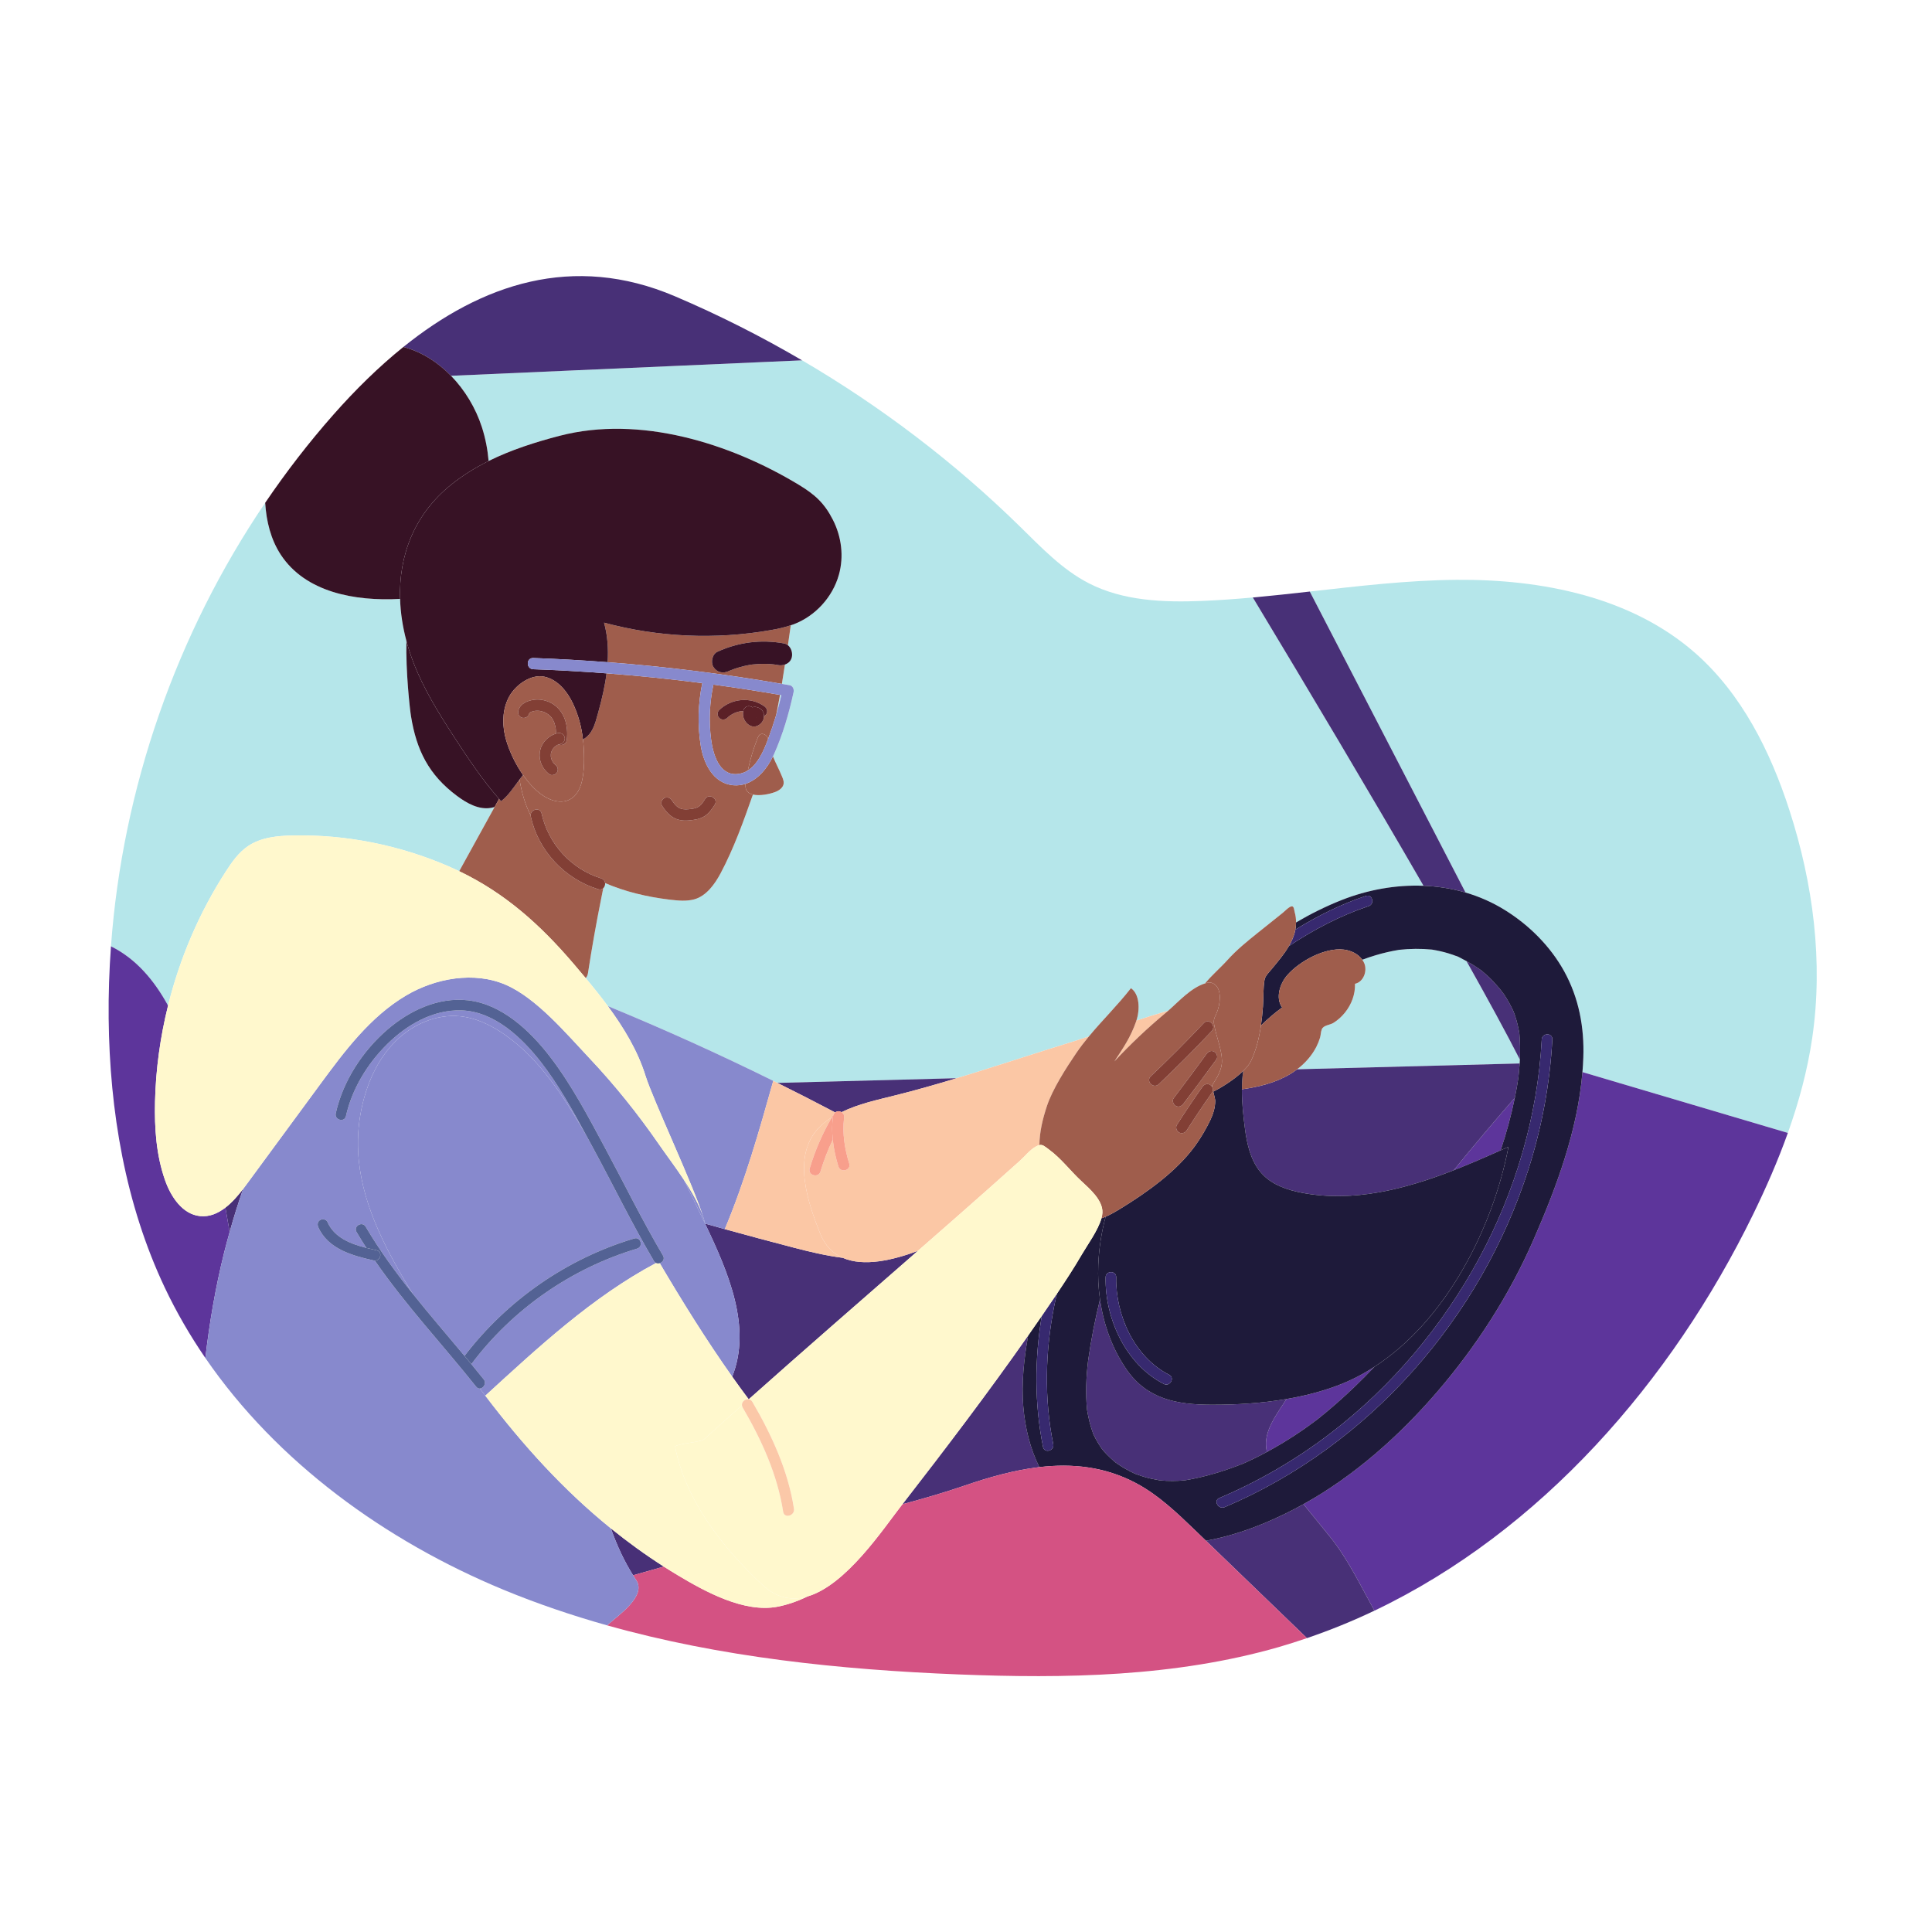 <svg xmlns="http://www.w3.org/2000/svg" xmlns:xlink="http://www.w3.org/1999/xlink" width="500" zoomAndPan="magnify" viewBox="0 0 375 375" height="500" preserveAspectRatio="xMidYMid meet" version="1.0"><defs><clipPath id="c1f43aee1a"><path d="M 117 284 L 254 284 L 254 325.828 L 117 325.828 Z M 117 284 " clip-rule="nonzero"/></clipPath></defs><path fill="#b5e6ea" d="M 93.531 82.898 C 94.258 85.133 94.652 87.32 94.84 89.48 C 99.195 87.32 103.918 85.809 108.641 84.586 C 124.191 80.551 141.691 86.023 155.012 94.07 C 158.184 95.988 160.016 97.656 161.66 100.883 C 163.336 104.164 163.828 108.008 162.824 111.574 C 161.613 115.895 158.27 119.562 154.074 121.168 C 153.883 121.238 153.684 121.301 153.488 121.367 C 153.301 122.766 153.109 124.078 152.934 125.238 C 153.598 125.77 153.875 126.762 153.691 127.566 C 153.527 128.297 152.996 128.77 152.355 128.988 C 152.172 130.227 151.973 131.48 151.766 132.746 C 152.266 132.832 152.773 132.91 153.277 133 C 153.883 133.109 154.152 133.805 154.035 134.34 C 153.145 138.465 151.941 142.594 150.207 146.449 C 150.152 146.574 150.094 146.695 150.031 146.816 C 150.57 148.156 151.27 149.434 151.82 150.789 C 151.988 151.199 152.16 151.633 152.109 152.074 C 152.016 152.898 151.211 153.438 150.438 153.734 L 150.355 153.77 C 149.406 154.117 147.48 154.543 146.141 154.223 C 144.312 159.406 142.473 164.598 139.871 169.5 C 138.781 171.555 137.105 173.934 134.734 174.566 C 133.266 174.957 131.715 174.82 130.207 174.645 C 130.121 174.637 130.035 174.625 129.949 174.613 C 125.516 174.078 121.293 173.059 117.453 171.402 C 117.488 171.77 117.355 172.152 117.094 172.398 C 116.957 173.074 116.824 173.75 116.688 174.426 C 115.723 179.219 114.867 184.035 114.129 188.871 C 114.059 189.316 113.898 189.625 113.68 189.84 C 115.141 191.59 116.598 193.402 117.984 195.281 C 128.848 199.75 139.559 204.59 150.09 209.793 C 150.355 209.926 150.617 210.059 150.883 210.191 L 185.695 209.277 C 186.723 208.965 187.754 208.652 188.777 208.336 C 195.34 206.301 201.859 204.129 208.43 202.113 C 209.41 201.812 210.379 201.492 211.348 201.176 C 213.984 197.992 216.918 195.137 219.512 191.805 C 221.219 192.969 221.281 195.965 220.574 198.094 C 222.508 197.457 224.453 196.836 226.426 196.273 C 226.527 196.242 226.633 196.215 226.738 196.188 C 228.875 194.312 231.164 191.734 233.906 190.875 C 235.25 189.227 236.848 187.898 238.273 186.316 C 240.039 184.355 242.086 182.699 244.141 181.051 C 245.75 179.766 247.359 178.48 248.965 177.195 C 249.336 176.898 250.254 175.922 250.742 175.914 C 251.18 175.91 251.176 176.609 251.297 177.039 C 251.488 177.695 251.566 178.371 251.562 179.043 C 254.387 177.383 257.328 175.922 260.395 174.707 C 265.453 172.707 270.918 171.715 276.301 171.93 C 266.055 154.176 253.98 133.91 243.172 115.969 C 239.883 116.27 236.59 116.508 233.289 116.641 C 225.812 116.945 218.016 116.637 211.355 113.223 C 206.219 110.586 202.152 106.301 198.031 102.258 C 185.324 89.797 171.051 78.938 155.688 69.941 L 87.543 72.941 C 90.25 75.727 92.336 79.211 93.531 82.898 " fill-opacity="1" fill-rule="nonzero"/><path fill="#b5e6ea" d="M 151.66 134.93 C 151.57 134.914 151.484 134.898 151.398 134.883 C 151.164 136.195 150.914 137.512 150.645 138.824 C 151.023 137.539 151.355 136.234 151.66 134.93 " fill-opacity="1" fill-rule="nonzero"/><path fill="#b5e6ea" d="M 329.039 126.754 C 316.621 115.844 299.215 112.402 282.688 112.543 C 273.164 112.629 263.699 113.754 254.23 114.82 L 284.461 173.242 C 287.109 174.016 289.672 175.133 292.078 176.625 C 296.801 179.551 300.926 183.668 303.617 188.547 C 306.473 193.723 307.531 199.426 307.324 205.297 C 307.293 206.23 307.227 207.164 307.148 208.094 L 347.02 219.902 C 349.156 213.918 350.824 207.785 351.746 201.5 C 353.926 186.703 351.926 171.473 347.32 157.242 C 343.629 145.828 338.051 134.672 329.039 126.754 " fill-opacity="1" fill-rule="nonzero"/><path fill="#b5e6ea" d="M 283.047 185.707 C 282.883 185.621 282.715 185.539 282.551 185.5 C 282.715 185.57 282.883 185.637 283.047 185.707 " fill-opacity="1" fill-rule="nonzero"/><path fill="#b5e6ea" d="M 32.617 195.184 C 34.906 185.945 38.703 177.078 43.875 169.086 C 45.062 167.254 46.359 165.422 48.172 164.207 C 50.672 162.527 53.836 162.223 56.852 162.164 C 67.188 161.949 77.547 164.039 87.035 168.133 C 87.746 168.445 88.445 168.766 89.133 169.098 C 91.422 164.945 93.711 160.793 96 156.641 C 95.789 156.703 95.566 156.758 95.336 156.801 C 92.957 157.23 90.621 155.918 88.684 154.473 C 83.203 150.387 80.844 145.594 79.781 139.051 C 79.539 137.578 78.746 130.375 78.883 124.391 C 78.16 121.676 77.742 118.941 77.656 116.246 C 68.781 116.73 59.277 114.922 54.516 107.695 C 52.555 104.715 51.699 101.184 51.473 97.598 C 34.23 123.023 23.762 153.039 21.539 183.68 C 26.387 186.082 29.926 190.258 32.617 195.184 " fill-opacity="1" fill-rule="nonzero"/><path fill="#b5e6ea" d="M 263.004 190.953 C 263.078 192.973 262.32 194.969 261.062 196.535 C 260.434 197.32 259.672 198.008 258.82 198.539 C 258.113 198.98 256.863 198.973 256.547 199.816 C 256.363 200.305 256.367 200.914 256.215 201.426 C 256.035 202.023 255.797 202.605 255.516 203.164 C 254.637 204.891 253.32 206.375 251.777 207.547 L 294.969 206.418 C 294.98 206.164 294.992 205.914 295.004 205.664 C 292.348 200.465 288.785 193.93 284.641 186.551 C 284.23 186.328 283.824 186.098 283.402 185.895 C 283.309 185.848 283.207 185.793 283.105 185.738 C 283.027 185.707 282.949 185.672 282.867 185.645 C 282.289 185.418 281.695 185.215 281.102 185.035 C 280.07 184.719 279.02 184.496 277.957 184.316 C 275.828 184.105 273.695 184.125 271.566 184.355 C 270.027 184.609 268.508 184.961 267.016 185.406 C 266.145 185.668 265.277 185.965 264.422 186.281 C 264.422 186.281 264.418 186.281 264.418 186.281 C 264.566 186.496 264.699 186.715 264.801 186.957 C 265.445 188.5 264.637 190.613 263.004 190.953 " fill-opacity="1" fill-rule="nonzero"/><path fill="#483077" d="M 294.91 200.582 C 294.711 199.41 294.445 198.254 294.062 197.125 C 293.977 196.855 293.875 196.59 293.773 196.324 C 293.523 195.793 293.273 195.27 292.992 194.758 C 292.664 194.164 292.312 193.586 291.941 193.023 C 291.605 192.512 290.242 191 291.621 192.504 C 290.734 191.535 289.93 190.527 288.973 189.625 C 288.508 189.188 288.023 188.781 287.535 188.371 C 287.332 188.223 287.129 188.078 286.922 187.934 C 286.188 187.434 285.418 186.98 284.641 186.547 C 288.789 193.93 292.348 200.465 295.004 205.664 C 295.086 203.969 295.07 202.27 294.91 200.582 " fill-opacity="1" fill-rule="nonzero"/><path fill="#483077" d="M 155.684 69.941 C 147.723 65.277 139.469 61.109 130.98 57.496 C 111.219 49.086 93.473 55.125 78.297 67.344 C 81.809 68.273 84.961 70.285 87.543 72.941 L 155.684 69.941 " fill-opacity="1" fill-rule="nonzero"/><path fill="#483077" d="M 284.461 173.242 L 254.23 114.82 C 250.543 115.234 246.859 115.637 243.172 115.973 C 253.98 133.91 266.055 154.18 276.301 171.926 C 279.066 172.039 281.805 172.465 284.461 173.242 " fill-opacity="1" fill-rule="nonzero"/><path fill="#5d359b" d="M 249.719 271.547 C 249.297 272.191 248.871 272.828 248.453 273.473 C 246.992 275.719 245.5 278.199 245.754 280.863 C 245.785 281.188 245.844 281.504 245.922 281.812 C 245.938 281.805 245.953 281.797 245.969 281.789 C 247.836 280.781 249.656 279.688 251.43 278.52 C 252.285 277.961 253.125 277.383 253.957 276.785 C 254.316 276.527 254.676 276.266 255.031 276 C 255.145 275.918 255.602 275.57 255.801 275.418 C 255.844 275.387 255.875 275.363 255.887 275.352 C 256.035 275.234 256.18 275.117 256.328 275 C 256.664 274.727 257.004 274.449 257.34 274.172 C 258.004 273.621 258.656 273.062 259.309 272.492 C 261.914 270.215 264.41 267.805 266.789 265.289 C 264.5 266.766 262.086 268.012 259.539 268.961 C 256.355 270.148 253.062 270.973 249.719 271.547 " fill-opacity="1" fill-rule="nonzero"/><path fill="#5d359b" d="M 297.668 240.602 C 292.973 251.363 286.578 261.297 278.926 270.188 C 271.594 278.707 262.879 286.473 253.008 291.957 C 254.703 294.043 256.402 296.129 258.094 298.215 C 261.574 302.488 264.035 307.68 266.777 312.629 C 299.047 297.238 324.449 268.148 340.285 235.691 C 342.793 230.551 345.098 225.289 347.02 219.902 L 307.152 208.094 C 306.215 219.398 302.172 230.289 297.668 240.602 " fill-opacity="1" fill-rule="nonzero"/><path fill="#5d359b" d="M 291.281 223.277 C 292.387 219.93 293.328 216.527 294.027 213.074 C 289.996 217.695 286.043 222.387 282.168 227.145 C 285.254 225.941 288.293 224.621 291.281 223.277 " fill-opacity="1" fill-rule="nonzero"/><path fill="#483077" d="M 253.008 291.957 C 252.508 292.234 252.008 292.512 251.5 292.777 C 246.047 295.641 240.16 297.965 234.078 299.059 C 240.613 305.359 247.148 311.656 253.68 317.957 C 258.16 316.43 262.531 314.656 266.777 312.629 C 264.031 307.68 261.574 302.488 258.094 298.215 C 256.402 296.129 254.703 294.043 253.008 291.957 " fill-opacity="1" fill-rule="nonzero"/><path fill="#483077" d="M 248.453 273.473 C 248.871 272.828 249.297 272.191 249.719 271.547 C 244.918 272.371 240.008 272.672 235.133 272.66 C 228.43 272.645 222.633 271.578 218.637 265.781 C 215.871 261.758 214.195 257.055 213.508 252.223 C 212.547 256.117 211.781 260.062 211.211 264.02 C 210.824 267.242 210.676 270.488 211.008 273.723 C 211.258 275.223 211.613 276.699 212.133 278.133 C 212.164 278.215 212.188 278.281 212.207 278.34 C 212.359 278.652 212.504 278.969 212.672 279.273 C 213.039 279.969 213.457 280.633 213.91 281.277 C 214.195 281.598 214.473 281.926 214.77 282.238 C 215.305 282.797 215.879 283.301 216.457 283.816 C 216.77 284.035 217.078 284.254 217.398 284.461 C 218.055 284.887 218.738 285.273 219.438 285.637 C 219.723 285.777 220.012 285.91 220.301 286.051 C 220.879 286.25 221.449 286.469 222.039 286.645 C 223.051 286.949 224.09 287.164 225.133 287.34 C 226.754 287.492 228.375 287.488 229.996 287.328 C 233.859 286.688 237.574 285.551 241.219 284.113 C 241.414 284.027 241.617 283.938 241.82 283.848 C 242.289 283.633 242.754 283.418 243.219 283.191 C 244.129 282.754 245.031 282.293 245.922 281.812 C 245.844 281.504 245.785 281.188 245.754 280.863 C 245.5 278.199 246.992 275.719 248.453 273.473 " fill-opacity="1" fill-rule="nonzero"/><path fill="#483077" d="M 120.613 301.629 C 121.293 303.047 122.047 304.426 122.879 305.762 C 124.867 305.195 126.855 304.633 128.844 304.074 C 125.223 301.762 121.805 299.281 118.559 296.652 C 119.164 298.344 119.844 300.008 120.613 301.629 " fill-opacity="1" fill-rule="nonzero"/><path fill="#483077" d="M 250.449 208.457 C 247.613 210.164 244.336 210.969 241.051 211.434 C 241.035 214.043 241.336 216.727 241.656 219.168 C 241.844 220.562 242.098 221.988 242.516 223.34 C 243.055 225.094 243.867 226.727 245.141 228.027 C 247.121 230.055 249.961 231 252.746 231.523 C 262.668 233.402 272.617 230.867 282.172 227.141 C 286.043 222.387 289.996 217.695 294.031 213.074 C 294.289 211.809 294.52 210.539 294.707 209.258 C 294.816 208.316 294.906 207.367 294.965 206.418 L 251.777 207.547 C 251.352 207.875 250.906 208.18 250.449 208.457 " fill-opacity="1" fill-rule="nonzero"/><path fill="#483077" d="M 199.547 259.254 C 191.742 270.391 183.504 281.227 175.164 291.969 C 179.242 290.879 183.281 289.711 187.227 288.355 C 191.949 286.734 196.836 285.344 201.742 284.766 C 199.934 281.148 198.965 277.145 198.617 272.996 C 198.238 268.426 198.758 263.797 199.547 259.254 " fill-opacity="1" fill-rule="nonzero"/><path fill="#483077" d="M 145.332 271.598 C 156.203 261.918 167.195 252.371 178.156 242.793 C 173.305 244.609 167.641 245.93 163.57 244.141 C 160.305 243.73 157.066 242.949 153.898 242.121 C 149.484 240.977 145.078 239.785 140.684 238.574 C 139.406 238.219 138.129 237.855 136.852 237.5 C 136.855 237.504 136.859 237.512 136.859 237.52 C 136.859 237.512 136.855 237.504 136.852 237.5 C 136.852 237.496 136.852 237.496 136.848 237.496 C 141.34 246.891 145.957 257.578 142.121 267.207 C 143.168 268.688 144.234 270.148 145.32 271.598 C 145.324 271.598 145.328 271.598 145.332 271.598 " fill-opacity="1" fill-rule="nonzero"/><path fill="#483077" d="M 43.75 234.398 C 44.031 235.977 44.309 237.555 44.574 239.133 C 45.355 236.332 46.227 233.547 47.18 230.789 C 46.172 232.102 45.031 233.41 43.75 234.398 " fill-opacity="1" fill-rule="nonzero"/><path fill="#483077" d="M 162.305 215.793 C 162.328 215.781 162.355 215.777 162.379 215.766 C 162.457 215.738 162.539 215.723 162.621 215.719 C 162.672 215.711 162.711 215.688 162.762 215.688 C 162.957 215.688 163.16 215.754 163.34 215.867 C 166.688 214.234 170.309 213.484 173.949 212.566 C 177.895 211.574 181.805 210.457 185.695 209.277 L 150.883 210.191 C 154.645 212.055 158.383 213.965 162.098 215.922 C 162.164 215.867 162.234 215.824 162.305 215.793 " fill-opacity="1" fill-rule="nonzero"/><path fill="#1e1a3a" d="M 299.254 201.758 C 299.324 200.441 301.375 200.438 301.305 201.758 C 300.848 210.297 299.281 218.766 296.684 226.914 C 292.082 241.363 284.344 254.773 274.262 266.094 C 264.18 277.414 251.68 286.617 237.699 292.535 C 236.5 293.043 235.453 291.277 236.668 290.766 C 244.359 287.508 251.621 283.266 258.258 278.191 C 270.105 269.133 279.938 257.465 287.035 244.359 C 294.133 231.258 298.453 216.652 299.254 201.758 Z M 282.551 185.5 C 282.715 185.539 282.883 185.621 283.047 185.707 C 282.879 185.637 282.715 185.57 282.551 185.5 Z M 260.391 174.707 C 257.324 175.922 254.387 177.387 251.562 179.043 C 251.559 179.508 251.516 179.977 251.43 180.438 C 255.746 177.77 260.312 175.496 265.109 173.902 C 266.363 173.48 266.902 175.461 265.656 175.879 C 260.199 177.695 255.008 180.418 250.168 183.637 C 249.707 184.438 249.164 185.199 248.594 185.93 C 248.012 186.68 247.398 187.398 246.801 188.133 C 246.301 188.746 245.574 189.41 245.441 190.203 C 245.16 191.875 245.262 193.691 245.137 195.387 C 245.047 196.605 244.926 197.832 244.75 199.047 C 246.043 197.793 247.402 196.609 248.863 195.555 C 247.5 193.656 248.473 190.863 249.871 189.27 C 252.246 186.555 257.16 183.879 260.828 184.316 C 262.223 184.48 263.625 185.156 264.418 186.285 C 264.418 186.285 264.422 186.285 264.422 186.285 C 265.277 185.965 266.141 185.668 267.016 185.41 C 268.508 184.961 270.027 184.613 271.566 184.359 C 273.691 184.129 275.828 184.105 277.957 184.316 C 279.016 184.496 280.07 184.719 281.102 185.035 C 281.695 185.215 282.285 185.418 282.867 185.645 C 282.949 185.676 283.023 185.707 283.105 185.738 C 283.207 185.793 283.305 185.848 283.402 185.891 C 283.82 186.098 284.23 186.328 284.641 186.551 C 285.418 186.98 286.184 187.434 286.918 187.938 C 287.125 188.078 287.328 188.227 287.535 188.371 C 288.02 188.785 288.508 189.191 288.969 189.625 C 289.93 190.527 290.734 191.539 291.617 192.504 C 290.242 191 291.602 192.516 291.941 193.023 C 292.312 193.59 292.664 194.168 292.988 194.758 C 293.273 195.27 293.523 195.797 293.773 196.324 C 293.875 196.59 293.973 196.859 294.062 197.129 C 294.445 198.254 294.707 199.41 294.906 200.582 C 295.066 202.27 295.082 203.969 295.004 205.664 C 294.992 205.914 294.98 206.168 294.965 206.418 C 294.902 207.367 294.816 208.316 294.703 209.258 C 294.516 210.539 294.289 211.809 294.027 213.074 C 293.328 216.527 292.387 219.93 291.277 223.277 C 291.785 223.051 292.289 222.824 292.793 222.594 C 289.805 238.23 280.766 256.246 266.785 265.289 C 264.406 267.805 261.914 270.215 259.305 272.496 C 258.656 273.062 258.004 273.621 257.34 274.172 C 257.004 274.449 256.664 274.727 256.324 275 C 256.18 275.117 256.035 275.234 255.887 275.352 C 255.871 275.363 255.844 275.387 255.801 275.422 C 255.602 275.57 255.145 275.918 255.031 276 C 254.676 276.266 254.316 276.527 253.957 276.785 C 253.125 277.383 252.285 277.961 251.43 278.523 C 249.656 279.688 247.836 280.781 245.969 281.789 C 245.953 281.797 245.938 281.805 245.922 281.812 C 245.031 282.293 244.129 282.754 243.219 283.195 C 242.754 283.418 242.285 283.637 241.82 283.848 C 241.617 283.938 241.414 284.027 241.215 284.113 C 237.574 285.551 233.859 286.688 229.996 287.328 C 228.375 287.492 226.754 287.492 225.133 287.34 C 224.086 287.164 223.051 286.949 222.035 286.645 C 221.449 286.469 220.879 286.25 220.301 286.051 C 220.012 285.91 219.723 285.777 219.434 285.637 C 218.738 285.273 218.055 284.887 217.395 284.461 C 217.074 284.254 216.766 284.035 216.457 283.816 C 215.879 283.301 215.305 282.797 214.77 282.238 C 214.469 281.926 214.195 281.598 213.91 281.277 C 213.457 280.633 213.039 279.969 212.668 279.273 C 212.504 278.969 212.359 278.652 212.207 278.344 C 212.188 278.285 212.164 278.215 212.133 278.133 C 211.613 276.699 211.258 275.223 211.008 273.723 C 210.676 270.488 210.824 267.246 211.211 264.02 C 211.781 260.062 212.543 256.117 213.508 252.223 C 213.191 250.004 213.082 247.762 213.172 245.543 C 213.305 242.227 213.812 239.121 214.602 236.16 C 214.332 236.277 214.062 236.379 213.789 236.473 C 213.148 238.801 211.023 241.703 209.988 243.484 C 208.477 246.09 206.82 248.613 205.145 251.113 C 204.957 251.93 204.77 252.742 204.609 253.562 C 202.875 262.367 202.66 271.492 204.434 280.309 C 204.691 281.602 202.715 282.148 202.457 280.855 C 200.766 272.465 200.809 263.855 202.195 255.441 C 201.32 256.719 200.438 257.988 199.547 259.254 C 198.758 263.797 198.238 268.426 198.617 272.996 C 198.965 277.145 199.934 281.148 201.738 284.766 C 208.078 284.023 214.457 284.645 220.559 287.906 C 224.887 290.219 228.488 293.672 232.027 297.082 C 232.711 297.742 233.395 298.402 234.078 299.059 C 240.156 297.965 246.047 295.641 251.5 292.777 C 252.008 292.512 252.504 292.234 253.008 291.957 C 262.879 286.477 271.594 278.707 278.926 270.191 C 286.578 261.297 292.973 251.363 297.668 240.602 C 302.172 230.289 306.215 219.398 307.152 208.094 C 307.227 207.164 307.293 206.23 307.32 205.297 C 307.531 199.426 306.469 193.723 303.617 188.547 C 300.926 183.668 296.801 179.551 292.078 176.629 C 289.672 175.133 287.109 174.016 284.461 173.242 C 281.805 172.465 279.066 172.039 276.301 171.93 C 270.918 171.715 265.449 172.707 260.391 174.707 " fill-opacity="1" fill-rule="nonzero"/><path fill="#9f5d4c" d="M 242.812 205.941 C 242.516 206.566 241.977 207.219 241.312 207.867 C 241.137 209.016 241.055 210.215 241.051 211.434 C 244.34 210.969 247.613 210.164 250.449 208.457 C 250.906 208.18 251.352 207.875 251.777 207.547 C 253.32 206.375 254.637 204.891 255.516 203.164 C 255.797 202.605 256.035 202.023 256.215 201.426 C 256.367 200.914 256.363 200.305 256.547 199.816 C 256.863 198.973 258.113 198.98 258.82 198.539 C 259.672 198.008 260.434 197.32 261.062 196.535 C 262.324 194.969 263.078 192.973 263.004 190.953 C 264.637 190.613 265.445 188.496 264.801 186.957 C 264.699 186.715 264.566 186.496 264.418 186.285 C 263.625 185.156 262.223 184.48 260.828 184.316 C 257.16 183.879 252.25 186.555 249.871 189.27 C 248.473 190.863 247.5 193.656 248.863 195.555 C 247.402 196.609 246.043 197.789 244.75 199.043 C 244.406 201.422 243.844 203.758 242.812 205.941 " fill-opacity="1" fill-rule="nonzero"/><path fill="#1e1a3a" d="M 225.898 268.621 C 218.523 264.867 214.445 255.941 214.602 247.914 C 214.625 246.594 216.676 246.594 216.652 247.914 C 216.508 255.262 220.176 263.41 226.934 266.848 C 228.109 267.449 227.07 269.219 225.898 268.621 Z M 252.746 231.527 C 249.961 231 247.121 230.055 245.141 228.027 C 243.867 226.727 243.055 225.094 242.516 223.34 C 242.098 221.988 241.84 220.562 241.656 219.168 C 241.336 216.727 241.035 214.043 241.047 211.434 C 241.055 210.215 241.137 209.016 241.312 207.867 C 239.633 209.504 237.113 211.078 235.496 211.883 C 235.672 212.605 235.879 213.418 235.875 213.66 C 235.867 214.984 235.492 216.207 234.93 217.391 C 234.133 219.074 233.035 220.941 231.93 222.457 C 228.328 227.395 222.637 231.434 217.488 234.594 C 216.758 235.039 215.707 235.68 214.598 236.16 C 213.812 239.121 213.305 242.227 213.172 245.543 C 213.082 247.762 213.191 250.004 213.508 252.223 C 214.195 257.059 215.871 261.758 218.637 265.781 C 222.633 271.582 228.426 272.645 235.133 272.66 C 240.008 272.672 244.918 272.371 249.719 271.547 C 253.062 270.973 256.355 270.148 259.539 268.961 C 262.086 268.016 264.5 266.77 266.785 265.289 C 280.766 256.246 289.809 238.23 292.793 222.594 C 292.289 222.824 291.785 223.051 291.277 223.277 C 288.293 224.621 285.254 225.941 282.168 227.145 C 272.613 230.867 262.668 233.402 252.746 231.527 " fill-opacity="1" fill-rule="nonzero"/><path fill="#5d359b" d="M 44.574 239.133 C 44.309 237.555 44.031 235.977 43.75 234.398 C 42.285 235.527 40.645 236.238 38.809 236.043 C 35.406 235.68 33.172 232.305 32.035 229.074 C 30.324 224.215 29.969 218.977 30.09 213.824 C 30.238 207.543 31.102 201.281 32.617 195.184 C 29.926 190.258 26.387 186.082 21.539 183.68 C 21.199 188.34 21.043 193.016 21.09 197.691 C 21.277 215.617 24.32 233.723 31.984 249.926 C 34.246 254.703 36.891 259.254 39.859 263.582 C 40.664 256.715 41.824 249.887 43.496 243.172 C 43.836 241.82 44.199 240.477 44.574 239.133 " fill-opacity="1" fill-rule="nonzero"/><path fill="#37296f" d="M 250.172 183.637 C 255.012 180.418 260.199 177.695 265.656 175.875 C 266.902 175.461 266.367 173.48 265.109 173.898 C 260.312 175.496 255.746 177.77 251.43 180.438 C 251.367 180.758 251.297 181.074 251.195 181.383 C 250.945 182.176 250.586 182.918 250.172 183.637 " fill-opacity="1" fill-rule="nonzero"/><path fill="#37296f" d="M 202.199 255.441 C 200.809 263.855 200.766 272.465 202.457 280.855 C 202.715 282.148 204.695 281.598 204.434 280.309 C 202.66 271.492 202.879 262.367 204.609 253.562 C 204.77 252.738 204.957 251.926 205.145 251.113 C 205.137 251.125 205.129 251.137 205.121 251.152 C 204.156 252.586 203.18 254.016 202.199 255.441 " fill-opacity="1" fill-rule="nonzero"/><path fill="#37296f" d="M 226.934 266.848 C 220.176 263.41 216.512 255.262 216.652 247.91 C 216.676 246.594 214.625 246.594 214.602 247.91 C 214.445 255.941 218.523 264.867 225.898 268.621 C 227.07 269.215 228.113 267.449 226.934 266.848 " fill-opacity="1" fill-rule="nonzero"/><path fill="#37296f" d="M 287.031 244.359 C 279.934 257.465 270.105 269.133 258.258 278.191 C 251.621 283.266 244.359 287.508 236.664 290.766 C 235.453 291.277 236.5 293.043 237.703 292.535 C 251.68 286.617 264.18 277.414 274.262 266.094 C 284.34 254.773 292.082 241.363 296.684 226.914 C 299.281 218.766 300.844 210.297 301.305 201.758 C 301.375 200.438 299.32 200.441 299.25 201.758 C 298.453 216.652 294.129 231.258 287.031 244.359 " fill-opacity="1" fill-rule="nonzero"/><path fill="#9f5d4c" d="M 236.258 191.586 C 236.656 192.188 236.766 192.938 236.762 193.656 C 236.754 194.738 236.52 195.816 236.074 196.805 C 235.898 197.18 235.695 197.551 235.629 197.961 C 235.559 198.379 235.641 198.809 235.727 199.223 C 236.137 201.309 237.148 203.781 237.184 205.871 C 237.211 207.613 236.227 209.188 235.277 210.648 C 235.254 210.684 235.273 210.832 235.312 211.043 C 235.391 211.207 235.426 211.383 235.422 211.559 C 235.445 211.664 235.473 211.77 235.496 211.883 C 237.113 211.078 239.633 209.504 241.312 207.867 C 241.977 207.219 242.516 206.566 242.812 205.941 C 243.844 203.758 244.406 201.422 244.75 199.043 C 244.926 197.828 245.047 196.605 245.137 195.387 C 245.262 193.691 245.16 191.875 245.441 190.203 C 245.574 189.41 246.301 188.746 246.801 188.133 C 247.398 187.398 248.012 186.676 248.594 185.93 C 249.168 185.199 249.707 184.438 250.172 183.637 C 250.586 182.918 250.945 182.176 251.195 181.383 C 251.297 181.074 251.367 180.758 251.43 180.438 C 251.52 179.977 251.562 179.508 251.562 179.043 C 251.566 178.371 251.488 177.699 251.297 177.039 C 251.176 176.613 251.18 175.91 250.742 175.914 C 250.254 175.922 249.336 176.898 248.965 177.195 C 247.359 178.48 245.75 179.766 244.141 181.055 C 242.086 182.699 240.039 184.359 238.273 186.316 C 236.848 187.898 235.25 189.23 233.906 190.875 C 234.074 190.824 234.242 190.773 234.414 190.734 C 235.117 190.574 235.859 190.984 236.258 191.586 " fill-opacity="1" fill-rule="nonzero"/><path fill="#8789cd" d="M 136.562 236.422 C 136.594 236.523 136.621 236.629 136.652 236.73 C 136.734 237.008 136.805 237.27 136.852 237.5 C 138.129 237.855 139.406 238.219 140.684 238.574 C 144.586 229.273 147.344 219.586 150.09 209.793 C 139.559 204.59 128.848 199.75 117.984 195.281 C 121.07 199.465 123.789 203.969 125.281 208.77 C 126.738 213.461 134.656 230.164 136.562 236.422 " fill-opacity="1" fill-rule="nonzero"/><path fill="#8789cd" d="M 136.652 236.73 C 136.621 236.629 136.594 236.531 136.562 236.422 C 135.801 233.957 134.328 231.387 132.699 228.93 C 133.414 230.348 134.109 231.777 134.793 233.207 C 135.453 234.602 136.148 236.035 136.848 237.496 C 136.852 237.496 136.852 237.496 136.852 237.5 C 136.797 237.246 136.727 236.988 136.652 236.73 " fill-opacity="1" fill-rule="nonzero"/><path fill="#fbc7a5" d="M 140.684 238.574 C 145.078 239.785 149.484 240.977 153.898 242.121 C 157.066 242.949 160.305 243.73 163.57 244.141 C 161.684 243.312 160.137 241.82 159.176 239.391 C 156.805 233.398 153.672 224.418 158.926 218.906 C 159.59 218.207 160.336 217.613 161.137 217.09 C 161.234 217.023 161.34 216.977 161.438 216.914 C 161.566 216.688 161.688 216.453 161.82 216.227 C 161.898 216.098 161.996 216 162.098 215.922 C 158.383 213.965 154.645 212.055 150.883 210.191 C 150.617 210.059 150.355 209.926 150.09 209.793 C 147.344 219.586 144.586 229.273 140.684 238.574 " fill-opacity="1" fill-rule="nonzero"/><path fill="#fbc7a5" d="M 216.305 206.012 C 219.422 202.664 222.754 199.516 226.27 196.59 C 226.426 196.461 226.582 196.328 226.738 196.191 C 226.633 196.215 226.527 196.246 226.426 196.273 C 224.453 196.836 222.508 197.457 220.574 198.098 C 220.566 198.117 220.562 198.145 220.555 198.164 C 219.449 201.383 217.93 203.523 216.305 206.012 " fill-opacity="1" fill-rule="nonzero"/><path fill="#fbc7a5" d="M 163.34 215.867 C 163.617 216.039 163.828 216.312 163.852 216.625 C 163.875 216.754 163.867 216.887 163.828 217.027 C 163.48 220.004 163.949 222.977 164.832 225.828 C 165.25 227.172 163.145 227.742 162.73 226.406 C 162.207 224.723 161.824 222.977 161.641 221.215 C 160.699 223.203 159.891 225.258 159.262 227.379 C 158.863 228.723 156.762 228.148 157.16 226.801 C 158.18 223.348 159.629 220.027 161.438 216.914 C 161.34 216.977 161.234 217.023 161.137 217.09 C 160.336 217.613 159.59 218.207 158.926 218.906 C 153.672 224.418 156.805 233.398 159.176 239.391 C 160.137 241.82 161.684 243.312 163.57 244.141 C 167.641 245.93 173.305 244.609 178.156 242.793 C 180.59 240.664 183.027 238.539 185.453 236.406 C 189.637 232.73 193.805 229.035 197.953 225.316 C 198.887 224.477 199.895 223.203 200.984 222.59 C 201.289 222.414 201.531 222.309 201.746 222.262 C 201.785 219.652 202.367 217.238 203.191 214.727 C 204.262 211.453 206.922 207.312 208.852 204.473 C 209.637 203.316 210.477 202.23 211.348 201.176 C 210.379 201.492 209.406 201.816 208.43 202.117 C 201.859 204.129 195.34 206.301 188.777 208.336 C 187.75 208.652 186.723 208.965 185.695 209.277 C 181.805 210.457 177.895 211.574 173.949 212.566 C 170.309 213.484 166.688 214.234 163.34 215.867 " fill-opacity="1" fill-rule="nonzero"/><path fill="#f89f8c" d="M 162.379 215.766 C 162.453 215.738 162.535 215.727 162.621 215.719 C 162.539 215.723 162.457 215.738 162.379 215.766 " fill-opacity="1" fill-rule="nonzero"/><path fill="#f89f8c" d="M 163.828 217.027 C 163.867 216.887 163.875 216.754 163.852 216.625 C 163.855 216.676 163.859 216.727 163.855 216.781 C 163.844 216.863 163.84 216.941 163.828 217.027 " fill-opacity="1" fill-rule="nonzero"/><path fill="#f89f8c" d="M 159.262 227.379 C 159.891 225.258 160.699 223.203 161.641 221.215 C 161.488 219.738 161.477 218.25 161.672 216.781 C 161.73 216.348 161.941 215.969 162.305 215.793 C 162.234 215.824 162.164 215.867 162.098 215.922 C 161.996 216 161.898 216.098 161.82 216.227 C 161.688 216.453 161.566 216.688 161.438 216.914 C 159.629 220.027 158.18 223.348 157.16 226.801 C 156.762 228.148 158.863 228.723 159.262 227.379 " fill-opacity="1" fill-rule="nonzero"/><path fill="#f89f8c" d="M 161.672 216.781 C 161.477 218.25 161.488 219.738 161.641 221.215 C 161.824 222.977 162.207 224.723 162.73 226.406 C 163.145 227.742 165.25 227.172 164.832 225.828 C 163.949 222.977 163.48 220.004 163.828 217.027 C 163.84 216.941 163.844 216.863 163.855 216.781 C 163.859 216.727 163.855 216.676 163.852 216.625 C 163.828 216.312 163.617 216.039 163.34 215.867 C 163.16 215.754 162.957 215.688 162.762 215.688 C 162.711 215.688 162.672 215.711 162.621 215.719 C 162.535 215.727 162.453 215.738 162.379 215.766 C 162.355 215.777 162.328 215.781 162.305 215.793 C 161.941 215.969 161.73 216.348 161.672 216.781 " fill-opacity="1" fill-rule="nonzero"/><g clip-path="url(#c1f43aee1a)"><path fill="#d45283" d="M 232.027 297.082 C 228.492 293.672 224.887 290.219 220.559 287.906 C 214.457 284.641 208.082 284.023 201.742 284.766 C 196.836 285.344 191.949 286.734 187.227 288.355 C 183.281 289.711 179.242 290.879 175.164 291.969 C 175.117 292.023 175.074 292.082 175.031 292.137 C 171.402 296.805 164.242 307.664 156.734 309.871 C 154.754 310.836 152.699 311.52 150.93 311.859 C 144.422 313.109 136.832 308.918 131.492 305.715 C 130.594 305.176 129.715 304.629 128.844 304.074 C 126.855 304.633 124.867 305.195 122.879 305.762 C 123.078 306.078 123.273 306.391 123.48 306.699 C 125.543 309.793 119.996 313.535 118.098 315.254 C 118.012 315.328 117.922 315.402 117.836 315.48 C 139.859 321.676 162.988 324.078 185.922 325 C 206.84 325.84 228.102 325.473 248.219 319.691 C 250.059 319.16 251.875 318.57 253.68 317.957 C 247.148 311.656 240.613 305.359 234.078 299.059 C 233.395 298.402 232.711 297.742 232.027 297.082 " fill-opacity="1" fill-rule="nonzero"/></g><path fill="#371225" d="M 77.656 116.246 C 77.391 107.883 80.355 99.887 87.559 94.082 C 89.809 92.27 92.258 90.762 94.84 89.484 C 94.652 87.324 94.254 85.137 93.531 82.898 C 92.336 79.211 90.25 75.73 87.543 72.941 C 84.961 70.285 81.809 68.273 78.297 67.344 C 73.504 71.203 68.965 75.668 64.703 80.5 C 59.93 85.906 55.52 91.629 51.473 97.594 C 51.699 101.184 52.555 104.715 54.516 107.695 C 59.277 114.922 68.781 116.734 77.656 116.246 " fill-opacity="1" fill-rule="nonzero"/><path fill="#371225" d="M 88.035 142.875 C 85.074 138.301 82.18 133.637 80.23 128.547 C 79.703 127.172 79.254 125.785 78.883 124.391 C 78.746 130.375 79.539 137.578 79.781 139.051 C 80.844 145.594 83.203 150.387 88.684 154.473 C 90.621 155.918 92.957 157.23 95.336 156.801 C 95.566 156.758 95.789 156.703 96 156.641 C 96.289 156.117 96.578 155.594 96.867 155.07 C 93.621 151.367 90.688 146.969 88.035 142.875 " fill-opacity="1" fill-rule="nonzero"/><path fill="#8789cd" d="M 123.48 306.699 C 123.273 306.391 123.078 306.078 122.879 305.762 C 122.047 304.426 121.293 303.047 120.613 301.629 C 119.844 300.008 119.164 298.344 118.559 296.652 C 109.375 289.215 101.527 280.547 94.199 270.902 C 93.852 270.441 93.5 269.98 93.152 269.52 C 92.902 269.539 92.645 269.441 92.43 269.172 C 85.91 260.988 78.695 253.297 72.754 244.68 C 72.684 244.676 72.617 244.668 72.547 244.652 C 68.445 243.746 63.641 242.426 61.781 238.203 C 61.559 237.695 61.625 237.105 62.148 236.801 C 62.586 236.543 63.328 236.66 63.551 237.168 C 64.898 240.23 68.039 241.438 71.109 242.215 C 70.457 241.203 69.816 240.18 69.203 239.137 C 68.535 237.996 70.309 236.965 70.977 238.102 C 73.676 242.699 76.812 246.973 80.125 251.121 C 79.848 250.676 79.57 250.238 79.301 249.793 C 74.312 241.52 69.984 232.895 69.516 223.551 C 69.359 220.457 69.629 217.277 70.441 214.012 C 71.543 209.559 73.574 205.25 76.84 202.031 C 80.105 198.816 84.711 196.805 89.273 197.254 C 92.461 197.57 95.438 199.035 98.059 200.887 C 104.883 205.695 109.484 212.953 113.691 220.195 C 111.074 215.367 108.363 210.488 105.008 206.172 C 101.305 201.414 95.949 196.32 89.582 196.117 C 84.051 195.938 78.953 198.906 75.129 202.695 C 71.301 206.488 68.328 211.355 67.145 216.641 C 66.855 217.934 64.879 217.383 65.168 216.098 C 66.566 209.836 70.371 203.996 75.207 199.832 C 79.484 196.148 85.031 193.52 90.793 194.152 C 97.363 194.875 102.828 200.02 106.699 205.031 C 110.914 210.492 114.188 216.758 117.445 222.82 C 121.188 229.789 124.664 236.895 128.688 243.707 C 129.082 244.379 128.629 245.008 128.055 245.184 C 132.48 252.691 137.09 260.098 142.121 267.207 C 145.957 257.578 141.34 246.891 136.848 237.496 C 136.148 236.035 135.453 234.602 134.793 233.207 C 134.109 231.777 133.414 230.348 132.699 228.93 C 131.066 226.465 129.277 224.109 127.891 222.098 C 123.82 216.203 119.316 210.594 114.402 205.383 C 109.961 200.676 104.172 193.766 98.203 191.164 C 92.023 188.473 84.488 189.875 78.844 193.211 C 71.859 197.336 66.863 204.047 62.059 210.578 C 57.293 217.059 52.527 223.543 47.758 230.023 C 47.57 230.277 47.379 230.531 47.18 230.789 C 46.227 233.547 45.355 236.332 44.574 239.133 C 44.199 240.477 43.836 241.82 43.496 243.172 C 41.824 249.887 40.664 256.715 39.859 263.582 C 53.77 283.855 74.863 299.109 97.75 308.578 C 104.312 311.293 111.023 313.562 117.836 315.48 C 117.922 315.402 118.012 315.328 118.098 315.254 C 119.996 313.535 125.543 309.793 123.48 306.699 " fill-opacity="1" fill-rule="nonzero"/><path fill="#9f5d4c" d="M 111.328 187.062 C 112.105 187.969 112.891 188.895 113.68 189.844 C 113.898 189.625 114.059 189.316 114.129 188.871 C 114.867 184.039 115.723 179.219 116.688 174.426 C 116.824 173.75 116.957 173.074 117.094 172.398 C 116.859 172.617 116.523 172.723 116.117 172.598 C 109.633 170.609 104.473 165.141 103.027 158.492 C 103.012 158.41 103.004 158.332 103 158.262 C 101.844 155.984 101.242 153.684 100.84 151.301 C 99.711 152.82 98.676 154.418 97.258 155.52 C 97.129 155.375 97 155.219 96.867 155.07 C 96.578 155.594 96.289 156.117 96 156.641 C 93.711 160.793 91.422 164.945 89.133 169.098 C 98.039 173.371 104.836 179.465 111.328 187.062 " fill-opacity="1" fill-rule="nonzero"/><path fill="#fff8cd" d="M 136.652 236.73 C 136.621 236.629 136.594 236.523 136.562 236.422 C 136.594 236.531 136.621 236.629 136.652 236.73 " fill-opacity="1" fill-rule="nonzero"/><path fill="#fff8cd" d="M 125.281 208.77 C 123.789 203.969 121.07 199.465 117.984 195.281 C 116.598 193.406 115.137 191.59 113.68 189.844 C 112.891 188.895 112.105 187.969 111.328 187.062 C 104.836 179.465 98.039 173.371 89.133 169.098 C 88.445 168.766 87.746 168.445 87.035 168.133 C 77.547 164.039 67.188 161.949 56.852 162.164 C 53.836 162.223 50.672 162.527 48.172 164.207 C 46.359 165.422 45.062 167.254 43.875 169.086 C 38.703 177.078 34.906 185.945 32.617 195.184 C 31.102 201.281 30.238 207.543 30.09 213.824 C 29.969 218.977 30.324 224.215 32.035 229.074 C 33.172 232.305 35.406 235.68 38.809 236.043 C 40.645 236.238 42.285 235.527 43.75 234.398 C 45.031 233.41 46.172 232.102 47.18 230.789 C 47.379 230.531 47.57 230.277 47.758 230.023 C 52.527 223.543 57.293 217.059 62.059 210.578 C 66.863 204.047 71.859 197.336 78.844 193.211 C 84.488 189.875 92.023 188.473 98.203 191.164 C 104.172 193.766 109.961 200.676 114.402 205.383 C 119.316 210.594 123.82 216.203 127.891 222.098 C 129.277 224.109 131.066 226.465 132.699 228.93 C 134.328 231.387 135.801 233.957 136.562 236.422 C 134.656 230.164 126.738 213.461 125.281 208.77 " fill-opacity="1" fill-rule="nonzero"/><path fill="#fff8cd" d="M 136.852 237.5 C 136.855 237.504 136.859 237.512 136.859 237.52 C 136.859 237.512 136.855 237.504 136.852 237.5 C 136.805 237.27 136.734 237.008 136.652 236.73 C 136.727 236.988 136.797 237.246 136.852 237.5 " fill-opacity="1" fill-rule="nonzero"/><path fill="#9f5d4c" d="M 138.738 156.184 C 138.211 157.047 137.602 157.875 136.742 158.43 C 135.836 159.016 134.703 159.156 133.652 159.25 C 132.578 159.348 131.477 159.195 130.559 158.602 C 129.703 158.051 129.059 157.266 128.516 156.414 C 128.199 155.918 128.414 155.215 128.91 154.926 C 129.43 154.621 130.086 154.82 130.398 155.316 C 130.742 155.852 131.152 156.395 131.656 156.719 C 132.25 157.102 132.898 157.137 133.652 157.07 C 134.348 157.008 135.109 156.918 135.695 156.512 C 136.164 156.184 136.531 155.617 136.859 155.086 C 137.59 153.891 139.477 154.984 138.738 156.184 Z M 144.77 153.074 C 144.684 152.773 144.68 152.457 144.703 152.141 C 143.969 152.379 143.184 152.492 142.34 152.418 C 138.406 152.07 136.566 148.16 136.008 144.715 C 135.359 140.684 135.496 136.59 136.309 132.598 C 130.137 131.801 123.941 131.168 117.738 130.695 C 117.418 133.16 116.852 135.605 116.199 137.98 C 116.152 138.156 116.102 138.332 116.055 138.508 C 115.449 140.672 115.031 142.438 113.152 143.543 C 113.18 143.785 113.223 144.027 113.242 144.273 C 113.43 146.715 113.512 149.953 112.77 152.301 C 111.527 156.215 108.059 156.359 105.074 154.195 C 103.75 153.234 102.555 151.902 101.52 150.422 C 101.285 150.711 101.059 151 100.84 151.301 C 101.242 153.684 101.844 155.984 103 158.262 C 102.973 157.059 104.852 156.621 105.129 157.91 C 106.418 163.824 110.91 168.719 116.699 170.496 C 117.18 170.645 117.41 171.012 117.449 171.402 C 121.293 173.062 125.512 174.078 129.949 174.617 C 130.035 174.625 130.121 174.637 130.203 174.645 C 131.715 174.82 133.266 174.957 134.734 174.566 C 137.105 173.934 138.777 171.555 139.871 169.5 C 142.473 164.598 144.312 159.41 146.141 154.223 C 145.469 154.062 144.945 153.715 144.77 153.074 " fill-opacity="1" fill-rule="nonzero"/><path fill="#9f5d4c" d="M 117.246 120.855 C 117.941 123.383 118.109 125.961 117.945 128.531 C 129.277 129.395 140.562 130.801 151.762 132.742 C 151.973 131.484 152.172 130.227 152.355 128.988 C 151.93 129.137 151.457 129.172 151.012 129.09 C 150.805 129.055 150.598 129.023 150.395 128.988 C 150.324 128.984 150.055 128.945 150.023 128.945 C 149.562 128.898 149.102 128.871 148.641 128.859 C 147.746 128.836 146.863 128.902 145.977 128.984 C 145.875 129 145.77 129.016 145.668 129.031 C 145.473 129.066 145.277 129.102 145.086 129.141 C 144.633 129.227 144.184 129.336 143.738 129.461 C 143.293 129.582 142.852 129.723 142.418 129.879 C 142.23 129.945 142.047 130.02 141.863 130.09 C 141.82 130.105 141.797 130.117 141.773 130.125 C 141.672 130.172 141.574 130.215 141.473 130.258 C 140.359 130.766 139.18 130.555 138.488 129.48 C 137.895 128.559 138.23 126.969 139.27 126.496 C 143.352 124.637 147.754 124.078 152.168 124.887 C 152.461 124.941 152.715 125.066 152.934 125.238 C 153.109 124.078 153.301 122.766 153.488 121.367 C 152.223 121.793 150.91 122.07 149.598 122.305 C 138.883 124.191 127.75 123.695 117.246 120.855 " fill-opacity="1" fill-rule="nonzero"/><path fill="#9f5d4c" d="M 146.766 139.32 C 146.773 139.312 146.785 139.309 146.793 139.309 L 146.852 139.262 C 146.824 139.285 146.793 139.297 146.766 139.32 " fill-opacity="1" fill-rule="nonzero"/><path fill="#9f5d4c" d="M 148.367 137.094 C 148.848 137.438 149.078 138.039 148.758 138.586 C 148.652 138.762 148.488 138.906 148.297 139.004 C 148.293 139.129 148.281 139.254 148.254 139.406 C 148.219 139.574 148.145 139.734 148.074 139.887 C 147.914 140.227 147.641 140.484 147.34 140.703 C 146.945 140.992 146.438 141.082 145.969 140.984 C 145.609 140.91 145.258 140.668 145 140.418 C 144.805 140.23 144.629 140 144.508 139.754 C 144.43 139.586 144.355 139.418 144.305 139.242 C 144.258 139.07 144.238 138.887 144.219 138.715 C 144.207 138.609 144.207 138.508 144.215 138.406 C 144.227 138.281 144.25 138.16 144.273 138.035 C 144.18 138.039 144.09 138.027 143.992 138.035 C 142.996 138.109 141.91 138.613 141.145 139.352 C 140.719 139.762 140.023 139.777 139.602 139.352 C 139.191 138.941 139.176 138.219 139.602 137.812 C 141.953 135.551 145.68 135.184 148.367 137.094 Z M 138.02 143.488 C 138.371 146.184 139.488 150.469 143.008 150.254 C 143.82 150.203 144.527 149.949 145.152 149.559 C 145.609 147.41 146.242 145.301 147.051 143.262 C 147.148 143.016 147.258 142.762 147.469 142.602 C 147.895 142.277 148.551 142.52 148.863 142.953 C 148.965 143.098 149.035 143.258 149.094 143.422 C 149.668 141.906 150.184 140.375 150.645 138.824 C 150.914 137.512 151.164 136.195 151.398 134.883 C 147.102 134.133 142.789 133.473 138.469 132.887 C 137.73 136.367 137.555 139.953 138.02 143.488 " fill-opacity="1" fill-rule="nonzero"/><path fill="#823f35" d="M 136.859 155.086 C 136.531 155.617 136.164 156.184 135.695 156.512 C 135.109 156.918 134.348 157.008 133.652 157.07 C 132.898 157.137 132.25 157.102 131.656 156.719 C 131.152 156.395 130.742 155.852 130.398 155.316 C 130.086 154.82 129.43 154.621 128.91 154.926 C 128.414 155.215 128.199 155.918 128.516 156.414 C 129.059 157.266 129.703 158.051 130.559 158.602 C 131.477 159.195 132.578 159.348 133.652 159.25 C 134.703 159.156 135.836 159.016 136.742 158.43 C 137.602 157.875 138.211 157.047 138.738 156.184 C 139.477 154.984 137.59 153.891 136.859 155.086 " fill-opacity="1" fill-rule="nonzero"/><path fill="#9f5d4c" d="M 144.703 152.141 C 144.68 152.457 144.684 152.773 144.77 153.074 C 144.945 153.715 145.469 154.062 146.141 154.223 C 147.48 154.543 149.406 154.117 150.355 153.766 L 150.438 153.738 C 151.211 153.441 152.016 152.898 152.109 152.078 C 152.156 151.637 151.984 151.203 151.82 150.789 C 151.27 149.434 150.57 148.156 150.031 146.816 C 148.93 149.105 147.117 151.355 144.703 152.141 " fill-opacity="1" fill-rule="nonzero"/><path fill="#9f5d4c" d="M 147.469 142.602 C 147.258 142.762 147.148 143.016 147.051 143.262 C 146.242 145.301 145.609 147.41 145.152 149.559 C 147.098 148.336 148.207 145.754 148.988 143.719 C 149.027 143.621 149.059 143.52 149.094 143.422 C 149.035 143.258 148.965 143.098 148.863 142.953 C 148.551 142.52 147.895 142.277 147.469 142.602 " fill-opacity="1" fill-rule="nonzero"/><path fill="#5b2027" d="M 139.602 139.352 C 140.023 139.777 140.719 139.762 141.145 139.352 C 141.91 138.613 142.996 138.109 143.992 138.035 C 144.09 138.027 144.18 138.039 144.273 138.035 C 144.285 137.98 144.285 137.918 144.301 137.863 C 144.379 137.586 144.562 137.367 144.801 137.211 C 145.051 137.055 145.363 137.039 145.641 137.102 C 145.773 137.133 145.902 137.203 146.016 137.289 C 146.195 137.23 146.387 137.195 146.57 137.211 C 146.746 137.227 146.922 137.242 147.082 137.305 C 147.371 137.422 147.527 137.504 147.766 137.711 C 148.004 137.922 148.195 138.258 148.254 138.574 C 148.285 138.734 148.297 138.871 148.297 139.004 C 148.488 138.906 148.652 138.762 148.758 138.586 C 149.078 138.039 148.848 137.438 148.367 137.094 C 145.68 135.184 141.953 135.551 139.602 137.812 C 139.176 138.219 139.191 138.941 139.602 139.352 " fill-opacity="1" fill-rule="nonzero"/><path fill="#5b2027" d="M 146.766 139.32 C 146.793 139.297 146.824 139.285 146.852 139.262 L 146.793 139.309 C 146.785 139.309 146.773 139.312 146.766 139.32 Z M 148.254 138.574 C 148.195 138.258 148.004 137.922 147.766 137.711 C 147.527 137.504 147.371 137.422 147.082 137.305 C 146.922 137.242 146.746 137.227 146.57 137.211 C 146.387 137.195 146.195 137.23 146.016 137.289 C 145.902 137.203 145.773 137.133 145.641 137.102 C 145.363 137.039 145.051 137.055 144.801 137.211 C 144.562 137.367 144.379 137.586 144.301 137.863 C 144.285 137.918 144.285 137.98 144.273 138.035 C 144.25 138.16 144.227 138.281 144.215 138.406 C 144.207 138.508 144.207 138.609 144.219 138.715 C 144.238 138.887 144.258 139.07 144.305 139.242 C 144.355 139.418 144.43 139.586 144.508 139.754 C 144.629 140 144.805 140.23 145 140.418 C 145.258 140.668 145.609 140.91 145.969 140.984 C 146.438 141.082 146.945 140.992 147.34 140.703 C 147.641 140.484 147.914 140.227 148.074 139.887 C 148.145 139.734 148.219 139.574 148.254 139.406 C 148.281 139.254 148.293 139.129 148.297 139.004 C 148.297 138.871 148.285 138.734 148.254 138.574 " fill-opacity="1" fill-rule="nonzero"/><path fill="#823f35" d="M 116.699 170.496 C 110.91 168.719 106.418 163.824 105.129 157.91 C 104.852 156.621 102.973 157.059 103 158.262 C 103.004 158.332 103.012 158.41 103.027 158.492 C 104.473 165.141 109.633 170.609 116.117 172.598 C 116.523 172.723 116.859 172.617 117.094 172.398 C 117.355 172.152 117.488 171.77 117.449 171.402 C 117.41 171.012 117.18 170.645 116.699 170.496 " fill-opacity="1" fill-rule="nonzero"/><path fill="#371225" d="M 88.035 142.875 C 90.688 146.969 93.621 151.367 96.867 155.07 C 97 155.219 97.125 155.375 97.258 155.523 C 98.676 154.418 99.711 152.824 100.84 151.301 C 101.059 151 101.285 150.711 101.52 150.422 C 100.043 148.312 98.898 145.883 98.25 143.684 C 97.504 141.156 97.441 138.336 98.477 135.934 C 98.598 135.652 98.734 135.379 98.887 135.109 C 100.109 132.949 103.027 130.793 105.668 131.352 C 108.25 131.895 110.102 134.23 111.18 136.492 C 112.234 138.707 112.887 141.102 113.152 143.543 C 115.027 142.438 115.449 140.672 116.055 138.508 C 116.102 138.332 116.152 138.156 116.199 137.98 C 116.848 135.605 117.418 133.16 117.734 130.699 C 112.996 130.34 108.25 130.066 103.5 129.898 C 102.098 129.852 102.094 127.672 103.5 127.719 C 108.32 127.887 113.137 128.168 117.945 128.535 C 118.105 125.961 117.941 123.383 117.246 120.855 C 127.75 123.695 138.879 124.191 149.598 122.305 C 150.91 122.074 152.223 121.793 153.488 121.367 C 153.684 121.301 153.883 121.242 154.074 121.168 C 158.27 119.562 161.613 115.895 162.824 111.574 C 163.828 108.008 163.336 104.164 161.66 100.883 C 160.016 97.66 158.184 95.988 155.012 94.074 C 141.691 86.023 124.191 80.551 108.641 84.586 C 103.918 85.812 99.195 87.324 94.84 89.48 C 92.258 90.762 89.809 92.27 87.559 94.082 C 80.355 99.887 77.391 107.883 77.656 116.246 C 77.738 118.941 78.16 121.676 78.883 124.391 C 79.254 125.785 79.703 127.172 80.23 128.547 C 82.18 133.633 85.074 138.301 88.035 142.875 " fill-opacity="1" fill-rule="nonzero"/><path fill="#8789cd" d="M 151.66 134.93 C 151.355 136.234 151.023 137.539 150.645 138.824 C 150.184 140.375 149.668 141.906 149.094 143.422 C 149.059 143.52 149.027 143.621 148.988 143.719 C 148.207 145.754 147.098 148.336 145.152 149.559 C 144.527 149.949 143.82 150.203 143.008 150.254 C 139.488 150.469 138.371 146.184 138.02 143.488 C 137.555 139.953 137.73 136.367 138.469 132.887 C 142.789 133.473 147.102 134.133 151.398 134.883 C 151.484 134.898 151.57 134.914 151.66 134.93 Z M 103.5 127.719 C 102.094 127.672 102.098 129.852 103.5 129.898 C 108.25 130.066 112.996 130.34 117.738 130.695 C 123.941 131.168 130.137 131.801 136.309 132.598 C 135.496 136.59 135.359 140.684 136.008 144.715 C 136.566 148.16 138.406 152.07 142.34 152.418 C 143.184 152.492 143.969 152.379 144.703 152.141 C 147.117 151.355 148.93 149.105 150.031 146.816 C 150.094 146.695 150.152 146.574 150.207 146.449 C 151.941 142.594 153.145 138.465 154.035 134.34 C 154.152 133.805 153.883 133.105 153.273 133 C 152.773 132.91 152.266 132.832 151.762 132.742 C 140.562 130.801 129.277 129.395 117.945 128.531 C 113.137 128.168 108.32 127.887 103.5 127.719 " fill-opacity="1" fill-rule="nonzero"/><path fill="#9f5d4c" d="M 100.598 137.973 C 100.953 136.516 102.504 135.93 103.848 135.797 C 105.039 135.684 106.328 136.016 107.336 136.66 C 109.641 138.129 110.312 140.934 110.031 143.512 C 109.969 144.121 109.586 144.574 108.941 144.602 C 108.789 144.609 108.633 144.566 108.484 144.496 C 108.445 144.508 108.406 144.512 108.371 144.527 C 108.352 144.535 108.336 144.539 108.32 144.543 L 108.16 144.625 C 108.031 144.695 107.918 144.777 107.793 144.855 C 107.793 144.859 107.793 144.855 107.793 144.859 C 107.785 144.863 107.789 144.859 107.777 144.871 L 107.617 145.016 C 107.523 145.109 107.445 145.207 107.355 145.301 C 107.52 145.125 107.348 145.312 107.32 145.355 L 107.227 145.5 C 107.168 145.602 107.117 145.703 107.07 145.809 C 107.055 145.848 107.023 145.926 107.02 145.945 L 106.969 146.109 L 106.926 146.324 C 106.926 146.328 106.926 146.328 106.926 146.328 C 106.926 146.332 106.926 146.332 106.922 146.34 C 106.914 146.488 106.91 146.633 106.918 146.781 C 106.918 146.785 106.922 146.844 106.926 146.891 C 106.934 146.938 106.945 147 106.949 147.016 C 106.977 147.156 107.016 147.301 107.066 147.438 C 107.07 147.457 107.105 147.543 107.121 147.578 C 107.141 147.613 107.16 147.652 107.164 147.664 C 107.234 147.793 107.316 147.918 107.395 148.039 C 107.402 148.051 107.398 148.051 107.406 148.059 C 107.406 148.062 107.406 148.059 107.41 148.062 L 107.559 148.227 L 107.719 148.379 C 107.754 148.414 107.922 148.543 107.734 148.402 C 108.223 148.773 108.43 149.32 108.129 149.895 C 107.875 150.371 107.094 150.629 106.637 150.285 C 105.188 149.191 104.445 147.414 104.848 145.613 C 105.184 144.109 106.434 142.84 107.91 142.395 C 107.91 142.27 107.918 142.141 107.91 142.012 C 107.887 141.473 107.867 141.27 107.715 140.711 C 107.574 140.188 107.496 139.988 107.203 139.523 L 107.078 139.332 C 107.051 139.293 107.039 139.277 107.027 139.262 C 107.016 139.246 107.004 139.23 106.977 139.199 L 106.832 139.043 L 106.605 138.82 C 106.602 138.816 106.496 138.73 106.465 138.699 C 106.293 138.574 106.105 138.457 105.914 138.355 C 105.887 138.34 105.715 138.258 105.691 138.246 C 105.609 138.211 105.527 138.18 105.441 138.156 C 105.223 138.082 105 138.027 104.773 137.988 C 104.758 137.984 104.762 137.984 104.754 137.984 L 104.59 137.969 C 104.484 137.961 104.375 137.957 104.27 137.957 C 104.164 137.957 104.059 137.961 103.953 137.969 C 103.926 137.973 103.832 137.984 103.785 137.992 C 103.574 138.031 103.363 138.082 103.156 138.156 C 103.121 138.176 103.008 138.23 102.996 138.234 C 102.969 138.25 102.852 138.336 102.84 138.336 L 102.75 138.422 L 102.723 138.473 C 102.719 138.48 102.715 138.504 102.699 138.555 C 102.555 139.145 101.922 139.445 101.359 139.316 C 100.773 139.184 100.461 138.527 100.598 137.973 Z M 105.074 154.195 C 108.059 156.359 111.527 156.215 112.77 152.301 C 113.512 149.953 113.43 146.715 113.242 144.273 C 113.223 144.027 113.18 143.785 113.152 143.543 C 112.887 141.102 112.234 138.707 111.18 136.488 C 110.102 134.23 108.25 131.891 105.668 131.348 C 103.027 130.793 100.109 132.945 98.887 135.109 C 98.734 135.379 98.598 135.656 98.477 135.938 C 97.441 138.336 97.504 141.156 98.25 143.68 C 98.898 145.883 100.043 148.312 101.52 150.422 C 102.555 151.902 103.75 153.234 105.074 154.195 " fill-opacity="1" fill-rule="nonzero"/><path fill="#9f5d4c" d="M 108.312 144.547 C 108.262 144.57 108.258 144.574 108.312 144.547 " fill-opacity="1" fill-rule="nonzero"/><path fill="#823f35" d="M 102.699 138.555 C 102.715 138.504 102.719 138.48 102.723 138.473 L 102.75 138.422 L 102.84 138.336 C 102.852 138.336 102.969 138.25 102.996 138.234 C 103.008 138.23 103.121 138.176 103.156 138.156 C 103.363 138.082 103.574 138.031 103.785 137.992 C 103.832 137.984 103.926 137.973 103.953 137.969 C 104.059 137.961 104.164 137.957 104.27 137.957 C 104.375 137.957 104.484 137.961 104.59 137.969 L 104.754 137.984 C 104.762 137.984 104.758 137.984 104.773 137.988 C 105 138.027 105.223 138.082 105.441 138.156 C 105.527 138.18 105.609 138.211 105.691 138.246 C 105.715 138.258 105.887 138.34 105.914 138.355 C 106.105 138.457 106.293 138.574 106.465 138.699 C 106.496 138.73 106.602 138.816 106.605 138.82 L 106.832 139.043 L 106.977 139.199 C 107.004 139.23 107.016 139.246 107.027 139.262 C 107.039 139.277 107.051 139.293 107.078 139.332 L 107.203 139.523 C 107.496 139.988 107.574 140.188 107.715 140.711 C 107.867 141.27 107.887 141.473 107.91 142.012 C 107.918 142.141 107.91 142.27 107.91 142.395 C 108.023 142.363 108.133 142.32 108.246 142.297 C 108.848 142.176 109.395 142.469 109.586 143.059 C 109.762 143.594 109.387 144.285 108.824 144.402 C 108.711 144.426 108.598 144.457 108.484 144.496 C 108.633 144.566 108.789 144.609 108.941 144.602 C 109.586 144.574 109.969 144.121 110.031 143.512 C 110.312 140.934 109.641 138.129 107.336 136.66 C 106.328 136.016 105.039 135.684 103.848 135.797 C 102.504 135.93 100.953 136.516 100.598 137.973 C 100.461 138.527 100.773 139.184 101.359 139.316 C 101.922 139.445 102.555 139.145 102.699 138.555 " fill-opacity="1" fill-rule="nonzero"/><path fill="#823f35" d="M 108.312 144.547 C 108.258 144.574 108.262 144.57 108.312 144.547 Z M 109.586 143.059 C 109.395 142.469 108.848 142.176 108.246 142.297 C 108.133 142.32 108.023 142.363 107.91 142.395 C 106.434 142.84 105.184 144.109 104.848 145.613 C 104.445 147.414 105.188 149.191 106.637 150.285 C 107.094 150.629 107.875 150.371 108.129 149.895 C 108.43 149.32 108.223 148.773 107.734 148.402 C 107.922 148.543 107.754 148.414 107.719 148.379 L 107.559 148.227 L 107.41 148.062 C 107.406 148.059 107.406 148.062 107.406 148.059 C 107.398 148.051 107.402 148.051 107.395 148.039 C 107.316 147.918 107.234 147.793 107.164 147.664 C 107.16 147.652 107.141 147.613 107.121 147.578 C 107.105 147.543 107.07 147.457 107.066 147.438 C 107.016 147.301 106.977 147.156 106.949 147.016 C 106.945 147 106.934 146.938 106.926 146.891 C 106.922 146.844 106.918 146.785 106.918 146.781 C 106.91 146.633 106.914 146.488 106.922 146.34 C 106.926 146.332 106.926 146.332 106.926 146.328 C 106.926 146.328 106.926 146.328 106.926 146.324 L 106.969 146.109 L 107.02 145.945 C 107.023 145.926 107.055 145.848 107.07 145.809 C 107.117 145.703 107.168 145.602 107.227 145.5 L 107.32 145.355 C 107.348 145.312 107.52 145.125 107.355 145.301 C 107.445 145.207 107.523 145.109 107.617 145.016 L 107.777 144.871 C 107.789 144.859 107.785 144.863 107.793 144.859 C 107.793 144.855 107.793 144.859 107.793 144.855 C 107.918 144.777 108.031 144.695 108.16 144.625 L 108.32 144.543 C 108.336 144.539 108.352 144.535 108.371 144.527 C 108.406 144.512 108.445 144.508 108.484 144.496 C 108.598 144.457 108.711 144.426 108.824 144.402 C 109.387 144.285 109.762 143.594 109.586 143.059 " fill-opacity="1" fill-rule="nonzero"/><path fill="#371225" d="M 139.27 126.496 C 138.23 126.969 137.895 128.559 138.488 129.48 C 139.18 130.555 140.359 130.766 141.473 130.258 C 141.574 130.215 141.672 130.172 141.773 130.125 C 141.797 130.117 141.82 130.105 141.863 130.09 C 142.047 130.02 142.23 129.945 142.418 129.879 C 142.852 129.723 143.293 129.582 143.738 129.461 C 144.184 129.336 144.633 129.227 145.086 129.141 C 145.277 129.102 145.473 129.066 145.668 129.031 C 145.77 129.016 145.875 129 145.977 128.984 C 146.863 128.902 147.746 128.836 148.641 128.859 C 149.102 128.871 149.562 128.898 150.023 128.945 C 150.055 128.945 150.324 128.984 150.395 128.988 C 150.598 129.023 150.805 129.055 151.012 129.09 C 151.457 129.172 151.93 129.137 152.355 128.988 C 152.992 128.77 153.523 128.297 153.691 127.57 C 153.875 126.762 153.598 125.77 152.934 125.238 C 152.715 125.066 152.461 124.941 152.168 124.887 C 147.754 124.078 143.352 124.637 139.27 126.496 " fill-opacity="1" fill-rule="nonzero"/><path fill="#8789cd" d="M 127.352 245.145 C 127.184 245.07 127.031 244.941 126.914 244.742 C 122.676 237.566 119.043 230.059 115.07 222.738 C 114.613 221.895 114.152 221.047 113.691 220.195 C 109.484 212.953 104.883 205.695 98.059 200.887 C 95.438 199.035 92.461 197.57 89.273 197.254 C 84.711 196.805 80.105 198.816 76.84 202.031 C 73.574 205.25 71.543 209.559 70.441 214.012 C 69.629 217.277 69.359 220.457 69.516 223.551 C 69.984 232.895 74.312 241.52 79.301 249.793 C 79.57 250.238 79.848 250.676 80.125 251.121 C 83.383 255.203 86.812 259.164 90.16 263.176 C 98.449 252.352 110.035 244.293 123.113 240.383 C 124.383 240.004 124.922 241.984 123.66 242.359 C 110.895 246.18 99.477 254.113 91.492 264.781 C 92.297 265.758 93.094 266.734 93.883 267.723 C 94.484 268.477 93.855 269.469 93.152 269.52 C 93.5 269.98 93.852 270.441 94.199 270.902 C 104.445 261.531 114.961 251.727 127.352 245.145 " fill-opacity="1" fill-rule="nonzero"/><path fill="#536294" d="M 123.66 242.359 C 124.922 241.984 124.383 240.004 123.113 240.383 C 110.035 244.293 98.449 252.352 90.16 263.176 C 90.605 263.711 91.051 264.246 91.492 264.781 C 99.477 254.113 110.895 246.18 123.66 242.359 " fill-opacity="1" fill-rule="nonzero"/><path fill="#fff8cd" d="M 147.996 307.633 C 140.344 300.508 133.035 291.238 131.023 280.754 C 131.664 280.176 136.016 279.945 136.652 279.367 C 139.094 277.152 141.555 274.969 144.012 272.777 C 143.93 272.062 144.66 271.5 145.32 271.598 C 144.234 270.148 143.168 268.688 142.121 267.207 C 137.09 260.098 132.48 252.691 128.055 245.184 C 127.824 245.254 127.574 245.25 127.352 245.145 C 114.961 251.727 104.445 261.531 94.199 270.902 C 101.527 280.547 109.375 289.215 118.559 296.652 C 121.805 299.281 125.223 301.762 128.844 304.074 C 129.715 304.629 130.594 305.176 131.492 305.715 C 136.832 308.918 144.422 313.109 150.93 311.859 C 152.699 311.52 154.754 310.836 156.734 309.871 C 153.812 310.73 150.836 310.277 147.996 307.633 " fill-opacity="1" fill-rule="nonzero"/><path fill="#536294" d="M 126.914 244.742 C 127.031 244.941 127.184 245.07 127.352 245.145 C 127.574 245.25 127.824 245.254 128.055 245.184 C 128.629 245.008 129.082 244.379 128.688 243.707 C 124.664 236.895 121.188 229.789 117.445 222.82 C 114.188 216.758 110.914 210.492 106.699 205.031 C 102.828 200.02 97.363 194.875 90.793 194.152 C 85.031 193.52 79.484 196.148 75.207 199.832 C 70.371 203.996 66.566 209.836 65.168 216.098 C 64.879 217.383 66.855 217.934 67.145 216.641 C 68.328 211.355 71.301 206.488 75.129 202.695 C 78.953 198.906 84.051 195.938 89.582 196.117 C 95.949 196.32 101.305 201.414 105.008 206.172 C 108.363 210.488 111.074 215.367 113.691 220.195 C 114.152 221.047 114.613 221.895 115.07 222.738 C 119.043 230.059 122.676 237.566 126.914 244.742 " fill-opacity="1" fill-rule="nonzero"/><path fill="#536294" d="M 93.883 267.723 C 93.094 266.734 92.297 265.758 91.492 264.781 C 91.051 264.246 90.605 263.711 90.16 263.176 C 86.812 259.164 83.383 255.203 80.125 251.121 C 76.812 246.973 73.676 242.699 70.977 238.102 C 70.309 236.965 68.535 237.996 69.203 239.137 C 69.816 240.18 70.457 241.203 71.109 242.215 C 71.781 242.383 72.445 242.531 73.09 242.676 C 74.309 242.945 73.887 244.723 72.754 244.68 C 78.695 253.297 85.91 260.988 92.43 269.172 C 92.645 269.441 92.902 269.539 93.152 269.52 C 93.855 269.469 94.484 268.477 93.883 267.723 " fill-opacity="1" fill-rule="nonzero"/><path fill="#536294" d="M 73.09 242.676 C 72.445 242.531 71.781 242.383 71.109 242.215 C 68.039 241.438 64.898 240.23 63.551 237.168 C 63.328 236.66 62.586 236.543 62.148 236.801 C 61.625 237.105 61.559 237.695 61.781 238.203 C 63.641 242.426 68.445 243.746 72.547 244.652 C 72.617 244.668 72.684 244.676 72.754 244.68 C 73.887 244.723 74.309 242.945 73.09 242.676 " fill-opacity="1" fill-rule="nonzero"/><path fill="#9f5d4c" d="M 235.703 204.148 C 236.176 204.43 236.441 205.164 236.094 205.641 C 233.996 208.535 231.859 211.406 229.691 214.254 C 229.336 214.723 228.762 214.969 228.199 214.645 C 227.738 214.371 227.453 213.621 227.809 213.152 C 229.977 210.305 232.109 207.438 234.211 204.543 C 234.559 204.062 235.156 203.828 235.703 204.148 Z M 224.906 210.445 C 223.887 211.41 222.344 209.871 223.363 208.902 C 226.891 205.559 230.324 202.117 233.656 198.578 C 234.621 197.551 236.16 199.098 235.199 200.117 C 231.867 203.656 228.434 207.102 224.906 210.445 Z M 203.191 214.727 C 202.367 217.238 201.785 219.652 201.746 222.262 C 202.371 222.117 202.738 222.477 203.633 223.141 C 206.031 224.914 207.746 227.254 209.895 229.25 C 211.484 230.73 214.078 232.938 213.98 235.379 C 213.965 235.723 213.895 236.094 213.789 236.473 C 214.062 236.379 214.332 236.273 214.602 236.16 C 215.711 235.68 216.758 235.039 217.488 234.594 C 222.637 231.434 228.332 227.395 231.93 222.457 C 233.035 220.941 234.133 219.074 234.93 217.391 C 235.492 216.203 235.871 214.984 235.875 213.66 C 235.879 213.418 235.672 212.602 235.496 211.883 C 235.473 211.77 235.445 211.664 235.422 211.559 C 235.418 211.73 235.375 211.902 235.273 212.047 C 233.57 214.465 231.926 216.922 230.332 219.414 C 230.016 219.91 229.367 220.113 228.84 219.805 C 228.348 219.516 228.133 218.809 228.449 218.312 C 230.039 215.82 231.688 213.367 233.391 210.949 C 233.73 210.465 234.336 210.238 234.879 210.559 C 235.066 210.664 235.215 210.84 235.312 211.043 C 235.273 210.832 235.254 210.684 235.277 210.648 C 236.227 209.188 237.211 207.613 237.184 205.871 C 237.148 203.781 236.137 201.309 235.727 199.223 C 235.641 198.809 235.559 198.379 235.629 197.961 C 235.695 197.551 235.898 197.18 236.074 196.805 C 236.52 195.816 236.754 194.738 236.762 193.656 C 236.766 192.938 236.656 192.188 236.258 191.586 C 235.859 190.984 235.117 190.574 234.414 190.734 C 234.242 190.773 234.074 190.824 233.906 190.875 C 231.164 191.734 228.875 194.312 226.738 196.191 C 226.582 196.328 226.426 196.461 226.27 196.59 C 222.754 199.516 219.422 202.664 216.305 206.012 C 217.93 203.523 219.449 201.383 220.555 198.164 C 220.562 198.145 220.566 198.117 220.574 198.098 C 221.281 195.965 221.219 192.969 219.512 191.805 C 216.918 195.137 213.984 197.992 211.348 201.176 C 210.477 202.23 209.637 203.316 208.852 204.473 C 206.922 207.312 204.262 211.453 203.191 214.727 " fill-opacity="1" fill-rule="nonzero"/><path fill="#823f35" d="M 235.199 200.117 C 236.16 199.098 234.621 197.551 233.656 198.578 C 230.324 202.117 226.891 205.559 223.363 208.902 C 222.344 209.871 223.887 211.41 224.906 210.445 C 228.434 207.102 231.867 203.656 235.199 200.117 " fill-opacity="1" fill-rule="nonzero"/><path fill="#823f35" d="M 234.211 204.543 C 232.109 207.438 229.977 210.305 227.809 213.152 C 227.453 213.621 227.738 214.371 228.199 214.645 C 228.762 214.969 229.336 214.723 229.691 214.254 C 231.859 211.406 233.996 208.535 236.094 205.641 C 236.441 205.164 236.176 204.43 235.703 204.148 C 235.156 203.828 234.559 204.062 234.211 204.543 " fill-opacity="1" fill-rule="nonzero"/><path fill="#823f35" d="M 235.312 211.043 C 235.215 210.84 235.066 210.664 234.879 210.559 C 234.336 210.238 233.73 210.465 233.391 210.949 C 231.688 213.367 230.039 215.82 228.449 218.312 C 228.133 218.809 228.348 219.516 228.84 219.805 C 229.367 220.113 230.016 219.91 230.332 219.414 C 231.926 216.922 233.57 214.465 235.273 212.047 C 235.375 211.902 235.418 211.73 235.422 211.559 C 235.426 211.383 235.391 211.207 235.312 211.043 " fill-opacity="1" fill-rule="nonzero"/><path fill="#fff8cd" d="M 202.199 255.441 C 203.18 254.016 204.156 252.586 205.121 251.152 C 205.129 251.137 205.137 251.125 205.145 251.113 C 206.824 248.613 208.48 246.09 209.992 243.484 C 211.023 241.699 213.148 238.801 213.789 236.473 C 213.895 236.094 213.965 235.723 213.98 235.379 C 214.078 232.938 211.484 230.73 209.895 229.25 C 207.746 227.254 206.031 224.914 203.633 223.141 C 202.738 222.477 202.371 222.117 201.746 222.262 C 201.531 222.309 201.289 222.414 200.984 222.59 C 199.895 223.203 198.887 224.477 197.953 225.316 C 193.805 229.035 189.637 232.73 185.453 236.406 C 183.027 238.539 180.59 240.664 178.156 242.793 C 167.195 252.371 156.203 261.918 145.332 271.598 C 145.605 271.641 145.863 271.797 146.043 272.109 C 149.781 278.516 152.973 285.465 154.109 292.844 C 154.32 294.219 152.219 294.805 152.008 293.422 C 150.895 286.211 147.812 279.469 144.16 273.211 C 144.078 273.062 144.031 272.918 144.012 272.777 C 141.555 274.969 139.094 277.152 136.652 279.367 C 136.016 279.945 131.664 280.176 131.023 280.754 C 133.035 291.238 140.344 300.508 147.996 307.633 C 150.836 310.277 153.812 310.73 156.734 309.871 C 164.242 307.664 171.402 296.805 175.031 292.137 C 175.074 292.082 175.117 292.023 175.164 291.969 C 183.504 281.227 191.742 270.391 199.547 259.254 C 200.438 257.988 201.32 256.715 202.199 255.441 " fill-opacity="1" fill-rule="nonzero"/><path fill="#fbc8a8" d="M 144.012 272.777 C 144.031 272.918 144.078 273.062 144.16 273.211 C 147.812 279.469 150.895 286.211 152.008 293.422 C 152.219 294.805 154.32 294.219 154.109 292.844 C 152.973 285.465 149.781 278.516 146.043 272.109 C 145.863 271.797 145.605 271.641 145.332 271.598 C 145.328 271.598 145.324 271.598 145.32 271.598 C 144.66 271.5 143.93 272.062 144.012 272.777 " fill-opacity="1" fill-rule="nonzero"/></svg>